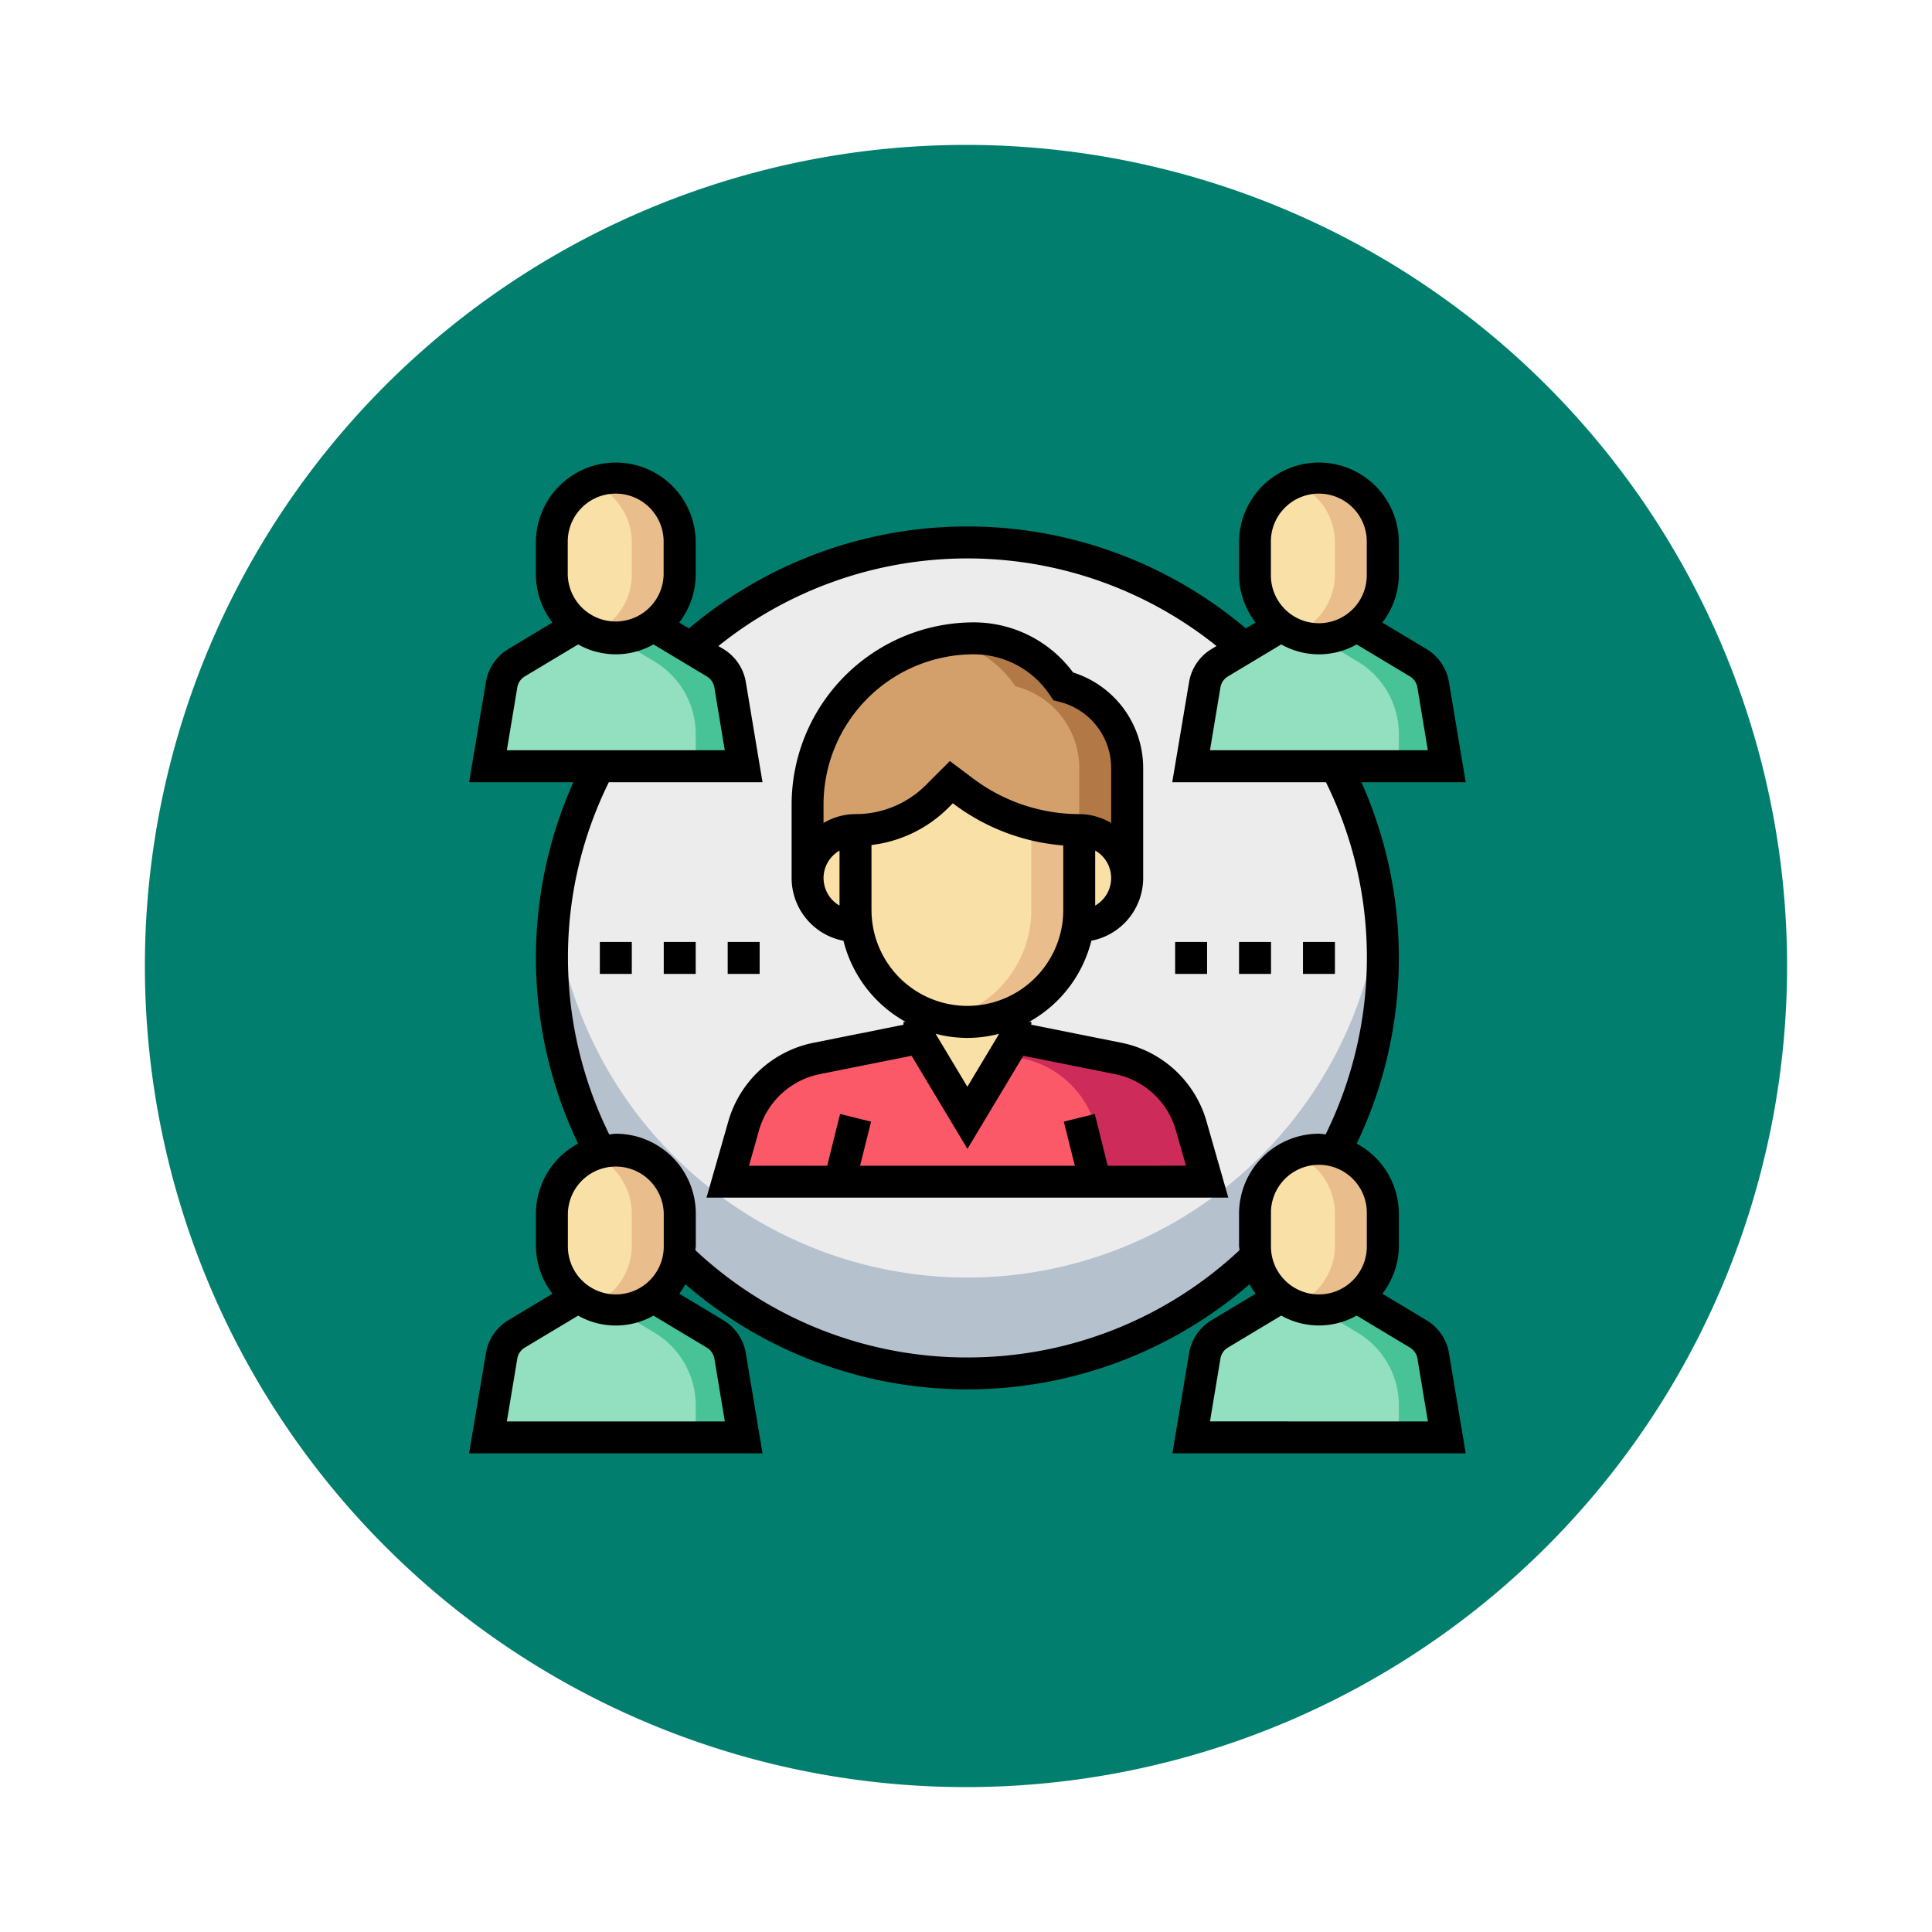 <svg xmlns="http://www.w3.org/2000/svg" xmlns:xlink="http://www.w3.org/1999/xlink" width="120" height="120" viewBox="0 0 120 120">
  <defs>
    <filter id="Trazado_900494" x="0" y="0" width="120" height="120" filterUnits="userSpaceOnUse">
      <feOffset input="SourceAlpha"/>
      <feGaussianBlur stdDeviation="3" result="blur"/>
      <feFlood flood-color="#fff" flood-opacity="0.659"/>
      <feComposite operator="in" in2="blur"/>
      <feComposite in="SourceGraphic"/>
    </filter>
  </defs>
  <g id="Grupo_1112903" data-name="Grupo 1112903" transform="translate(-1263.051 -929)">
    <g transform="matrix(1, 0, 0, 1, 1263.05, 929)" filter="url(#Trazado_900494)">
      <path id="Trazado_900494-2" data-name="Trazado 900494" d="M51,0A51,51,0,1,1,0,51,51,51,0,0,1,51,0Z" transform="translate(9 9)" fill="#017e6d"/>
    </g>
    <g id="Grupo_1112592" data-name="Grupo 1112592" transform="translate(1292.188 956.286)">
      <circle id="Elipse_12186" data-name="Elipse 12186" cx="25.807" cy="25.807" r="25.807" transform="translate(5.142 6.407)" fill="#ececec"/>
      <path id="Trazado_900686" data-name="Trazado 900686" d="M67.255,248.273a25.806,25.806,0,0,1-25.63-22.829,25.807,25.807,0,1,0,51.26,0A25.806,25.806,0,0,1,67.255,248.273Z" transform="translate(-36.306 -196.208)" fill="#b6c1ce"/>
      <path id="Trazado_900687" data-name="Trazado 900687" d="M397.418,19.37h0a3.97,3.97,0,0,1-3.97-3.97V13.414a3.97,3.97,0,0,1,3.97-3.97h0a3.97,3.97,0,0,1,3.97,3.97V15.4A3.97,3.97,0,0,1,397.418,19.37Z" transform="translate(-344.633 -7.007)" fill="#f9e0a6"/>
      <path id="Trazado_900688" data-name="Trazado 900688" d="M414.937,9.444a3.954,3.954,0,0,0-1.489.295,3.966,3.966,0,0,1,2.481,3.675V15.4a3.966,3.966,0,0,1-2.481,3.675,3.96,3.96,0,0,0,5.459-3.675V13.414A3.97,3.97,0,0,0,414.937,9.444Z" transform="translate(-362.151 -7.007)" fill="#eabd8c"/>
      <path id="Trazado_900689" data-name="Trazado 900689" d="M366.411,89.444,363.8,90.751a2.979,2.979,0,0,0-1.606,2.174l-.742,4.46h15.881l-.743-4.46a2.976,2.976,0,0,0-1.606-2.174l-2.613-1.307Z" transform="translate(-316.603 -77.082)" fill="#92e0c0"/>
      <path id="Trazado_900690" data-name="Trazado 900690" d="M431.04,90.751l-2.614-1.307h-2.978l2.409,1.445a5.262,5.262,0,0,1,2.554,4.511v1.984h2.978l-.743-4.46A2.978,2.978,0,0,0,431.04,90.751Z" transform="translate(-372.662 -77.082)" fill="#48c397"/>
      <path id="Trazado_900691" data-name="Trazado 900691" d="M45.418,19.37h0a3.97,3.97,0,0,1-3.97-3.97V13.414a3.97,3.97,0,0,1,3.97-3.97h0a3.97,3.97,0,0,1,3.97,3.97V15.4A3.97,3.97,0,0,1,45.418,19.37Z" transform="translate(-36.306 -7.007)" fill="#f9e0a6"/>
      <path id="Trazado_900692" data-name="Trazado 900692" d="M62.937,9.444a3.954,3.954,0,0,0-1.489.295,3.966,3.966,0,0,1,2.481,3.675V15.4a3.966,3.966,0,0,1-2.481,3.675A3.96,3.96,0,0,0,66.907,15.4V13.414A3.97,3.97,0,0,0,62.937,9.444Z" transform="translate(-53.824 -7.007)" fill="#eabd8c"/>
      <path id="Trazado_900693" data-name="Trazado 900693" d="M14.411,89.444,11.8,90.751a2.979,2.979,0,0,0-1.606,2.174l-.742,4.46H25.329l-.743-4.46a2.976,2.976,0,0,0-1.606-2.174l-2.613-1.307Z" transform="translate(-8.276 -77.082)" fill="#92e0c0"/>
      <path id="Trazado_900694" data-name="Trazado 900694" d="M79.04,90.751l-2.614-1.307H73.448l2.409,1.445A5.262,5.262,0,0,1,78.411,95.4v1.984h2.978l-.743-4.46A2.978,2.978,0,0,0,79.04,90.751Z" transform="translate(-64.335 -77.082)" fill="#48c397"/>
      <path id="Trazado_900695" data-name="Trazado 900695" d="M45.418,355.37h0a3.97,3.97,0,0,1-3.97-3.97v-1.985a3.97,3.97,0,0,1,3.97-3.97h0a3.97,3.97,0,0,1,3.97,3.97V351.4A3.97,3.97,0,0,1,45.418,355.37Z" transform="translate(-36.306 -301.32)" fill="#f9e0a6"/>
      <path id="Trazado_900696" data-name="Trazado 900696" d="M62.937,345.444a3.955,3.955,0,0,0-1.489.295,3.966,3.966,0,0,1,2.481,3.675V351.4a3.966,3.966,0,0,1-2.481,3.675,3.96,3.96,0,0,0,5.459-3.675v-1.985A3.97,3.97,0,0,0,62.937,345.444Z" transform="translate(-53.824 -301.32)" fill="#eabd8c"/>
      <path id="Trazado_900697" data-name="Trazado 900697" d="M14.411,425.444,11.8,426.751a2.979,2.979,0,0,0-1.606,2.174l-.742,4.46H25.329l-.743-4.46a2.976,2.976,0,0,0-1.606-2.174l-2.613-1.307Z" transform="translate(-8.276 -371.394)" fill="#92e0c0"/>
      <path id="Trazado_900698" data-name="Trazado 900698" d="M79.04,426.751l-2.614-1.307H73.448l2.409,1.445a5.262,5.262,0,0,1,2.554,4.511v1.984h2.978l-.743-4.46A2.978,2.978,0,0,0,79.04,426.751Z" transform="translate(-64.335 -371.394)" fill="#48c397"/>
      <path id="Trazado_900699" data-name="Trazado 900699" d="M397.418,355.37h0a3.97,3.97,0,0,1-3.97-3.97v-1.985a3.97,3.97,0,0,1,3.97-3.97h0a3.97,3.97,0,0,1,3.97,3.97V351.4A3.97,3.97,0,0,1,397.418,355.37Z" transform="translate(-344.633 -301.32)" fill="#f9e0a6"/>
      <path id="Trazado_900700" data-name="Trazado 900700" d="M414.937,345.444a3.955,3.955,0,0,0-1.489.295,3.966,3.966,0,0,1,2.481,3.675V351.4a3.966,3.966,0,0,1-2.481,3.675,3.96,3.96,0,0,0,5.459-3.675v-1.985A3.97,3.97,0,0,0,414.937,345.444Z" transform="translate(-362.151 -301.32)" fill="#eabd8c"/>
      <path id="Trazado_900701" data-name="Trazado 900701" d="M366.411,425.444l-2.614,1.307a2.979,2.979,0,0,0-1.606,2.174l-.742,4.46h15.881l-.743-4.46a2.976,2.976,0,0,0-1.606-2.174l-2.613-1.307Z" transform="translate(-316.603 -371.394)" fill="#92e0c0"/>
      <path id="Trazado_900702" data-name="Trazado 900702" d="M431.04,426.751l-2.614-1.307h-2.978l2.409,1.445a5.262,5.262,0,0,1,2.554,4.511v1.984h2.978l-.743-4.46A2.978,2.978,0,0,0,431.04,426.751Z" transform="translate(-372.662 -371.394)" fill="#48c397"/>
      <path id="Trazado_900703" data-name="Trazado 900703" d="M169.448,104.332V99.761a10.317,10.317,0,0,1,10.317-10.317h0a6.688,6.688,0,0,1,5.564,2.978h0a5.242,5.242,0,0,1,3.97,5.085v6.826Z" transform="translate(-148.424 -77.082)" fill="#d3a06c"/>
      <path id="Trazado_900704" data-name="Trazado 900704" d="M246.49,92.422a6.688,6.688,0,0,0-5.564-2.978,10.325,10.325,0,0,0-1.654.145,6.675,6.675,0,0,1,4.24,2.833,5.242,5.242,0,0,1,3.97,5.085v6.826h2.978V97.507A5.242,5.242,0,0,0,246.49,92.422Z" transform="translate(-209.585 -77.082)" fill="#b27946"/>
      <g id="Grupo_1112590" data-name="Grupo 1112590" transform="translate(21.024 24.273)">
        <path id="Trazado_900705" data-name="Trazado 900705" d="M298.441,191.4h0a2.978,2.978,0,0,0,2.978-2.978h0a2.978,2.978,0,0,0-2.978-2.978h-.993V191.4Z" transform="translate(-281.567 -185.444)" fill="#f9e0a6"/>
        <path id="Trazado_900706" data-name="Trazado 900706" d="M172.426,191.4h0a2.977,2.977,0,0,1-2.978-2.978h0a2.977,2.977,0,0,1,2.978-2.978h.993V191.4Z" transform="translate(-169.448 -185.444)" fill="#f9e0a6"/>
      </g>
      <path id="Trazado_900707" data-name="Trazado 900707" d="M158.237,294.921a5.954,5.954,0,0,0-4.558-4.2l-6.365-1.273h-5.955l-6.365,1.273a5.955,5.955,0,0,0-4.558,4.2l-.988,3.456h29.777Z" transform="translate(-113.387 -252.268)" fill="#fb5968"/>
      <path id="Trazado_900708" data-name="Trazado 900708" d="M242.327,280.906a5.954,5.954,0,0,0-4.558-4.2l-6.365-1.273v-1.985h-5.955v1.985l6.365,1.273a5.955,5.955,0,0,1,4.558,4.2l.988,3.456h5.955Z" transform="translate(-197.477 -238.253)" fill="#cd2c5a"/>
      <g id="Grupo_1112591" data-name="Grupo 1112591" transform="translate(24.001 21.295)">
        <path id="Trazado_900709" data-name="Trazado 900709" d="M225.448,268.422l2.978,4.963,2.978-4.963v-2.978h-5.955Z" transform="translate(-221.478 -252.541)" fill="#f9e0a6"/>
        <path id="Trazado_900710" data-name="Trazado 900710" d="M193.448,164.422v4.963a6.948,6.948,0,0,0,6.948,6.948h0a6.948,6.948,0,0,0,6.948-6.948v-4.963h0a11.91,11.91,0,0,1-7.146-2.382l-.794-.6-.872.872a7.188,7.188,0,0,1-5.083,2.105Z" transform="translate(-193.448 -161.444)" fill="#f9e0a6"/>
      </g>
      <path id="Trazado_900711" data-name="Trazado 900711" d="M242.907,182.356V187.7a6.948,6.948,0,0,1-5.459,6.784,6.938,6.938,0,0,0,8.437-6.784v-4.963A11.887,11.887,0,0,1,242.907,182.356Z" transform="translate(-207.988 -158.466)" fill="#eabd8c"/>
      <path id="Trazado_900712" data-name="Trazado 900712" d="M144.582,107.55l-5.567-1.114v-.179h-.135a7.963,7.963,0,0,0,3.863-5.038,3.973,3.973,0,0,0,3.22-3.895V90.5a6.224,6.224,0,0,0-4.353-5.943,7.662,7.662,0,0,0-6.173-3.112,11.322,11.322,0,0,0-11.31,11.31v4.571a3.973,3.973,0,0,0,3.22,3.895,7.958,7.958,0,0,0,3.863,5.038h-.135v.179l-5.567,1.114a6.92,6.92,0,0,0-5.317,4.9l-1.35,4.722h32.409l-1.349-4.722A6.921,6.921,0,0,0,144.582,107.55Zm-1.6-8.516V95.617a1.967,1.967,0,0,1,0,3.417Zm-7.548-15.605a5.68,5.68,0,0,1,4.738,2.536l.212.319.373.093a4.242,4.242,0,0,1,3.218,4.122v3.407a3.929,3.929,0,0,0-1.985-.552,10.987,10.987,0,0,1-6.552-2.184l-1.482-1.112-1.481,1.481a6.156,6.156,0,0,1-4.381,1.814,3.929,3.929,0,0,0-1.985.552V92.753A9.336,9.336,0,0,1,135.437,83.429Zm-9.325,13.9a1.979,1.979,0,0,1,.993-1.709v3.417A1.976,1.976,0,0,1,126.111,97.325Zm2.978,1.985V95.273a8.11,8.11,0,0,0,4.792-2.33l.264-.264.1.078A13,13,0,0,0,141,95.3V99.31a5.955,5.955,0,1,1-11.911,0Zm7.931,7.681-1.975,3.293-1.975-3.292a7.674,7.674,0,0,0,3.95,0Zm6.74,8.2-.8-3.218-1.925.48.685,2.737h-13.34l.684-2.737-1.925-.48-.8,3.218h-4.858L122.1,113a4.943,4.943,0,0,1,3.8-3.5l5.679-1.135,3.469,5.781,3.469-5.781,5.679,1.135a4.944,4.944,0,0,1,3.8,3.5l.626,2.192Z" transform="translate(-104.095 -70.074)"/>
      <rect id="Rectángulo_405156" data-name="Rectángulo 405156" width="1.985" height="1.985" transform="translate(51.793 31.221)"/>
      <rect id="Rectángulo_405157" data-name="Rectángulo 405157" width="1.985" height="1.985" transform="translate(47.823 31.221)"/>
      <rect id="Rectángulo_405158" data-name="Rectángulo 405158" width="1.985" height="1.985" transform="translate(43.853 31.221)"/>
      <rect id="Rectángulo_405159" data-name="Rectángulo 405159" width="1.985" height="1.985" transform="translate(16.061 31.221)"/>
      <rect id="Rectángulo_405160" data-name="Rectángulo 405160" width="1.985" height="1.985" transform="translate(12.09 31.221)"/>
      <rect id="Rectángulo_405161" data-name="Rectángulo 405161" width="1.985" height="1.985" transform="translate(8.12 31.221)"/>
      <path id="Trazado_900713" data-name="Trazado 900713" d="M59.459,54.712l-2.737-1.643a4.914,4.914,0,0,0,1.027-2.99V48.095a4.95,4.95,0,0,0-2.62-4.348A26.734,26.734,0,0,0,55.422,21.3H61.9L60.862,15.09a2.969,2.969,0,0,0-1.4-2.066L56.72,11.382a4.908,4.908,0,0,0,1.028-2.99V6.407a4.963,4.963,0,0,0-9.926,0V8.392a4.908,4.908,0,0,0,1.028,2.99l-.607.364a26.782,26.782,0,0,0-34.588,0l-.607-.364a4.919,4.919,0,0,0,1.027-2.991V6.407a4.963,4.963,0,1,0-9.926,0V8.392a4.908,4.908,0,0,0,1.028,2.99L2.441,13.024a2.969,2.969,0,0,0-1.4,2.065L0,21.3H6.475A26.739,26.739,0,0,0,6.77,43.746a4.95,4.95,0,0,0-2.62,4.348V50.08a4.908,4.908,0,0,0,1.028,2.99L2.441,54.712a2.969,2.969,0,0,0-1.4,2.065L0,62.983H18.224l-1.035-6.206a2.969,2.969,0,0,0-1.4-2.066l-2.737-1.643a4.943,4.943,0,0,0,.381-.59,26.761,26.761,0,0,0,35.041,0,5.024,5.024,0,0,0,.381.59l-2.737,1.643a2.969,2.969,0,0,0-1.4,2.065l-1.035,6.206H61.9l-1.035-6.206A2.965,2.965,0,0,0,59.459,54.712Zm-3.7-4.632a2.978,2.978,0,1,1-5.955,0V48.095a2.978,2.978,0,1,1,5.955,0ZM58.9,15.414l.649,3.9H46.017l.649-3.9a.988.988,0,0,1,.468-.687l3.31-1.986a4.767,4.767,0,0,0,4.682,0l3.31,1.986A.99.99,0,0,1,58.9,15.414Zm-9.1-9.008a2.978,2.978,0,1,1,5.955,0V8.392a2.978,2.978,0,1,1-5.955,0Zm-43.673,0a2.978,2.978,0,1,1,5.955,0V8.392a2.978,2.978,0,0,1-5.955,0V6.407ZM2.994,15.413a.988.988,0,0,1,.468-.687l3.31-1.986a4.767,4.767,0,0,0,4.682,0l3.31,1.986a.988.988,0,0,1,.468.688l.648,3.9H2.344ZM6.135,48.095a2.978,2.978,0,0,1,5.955,0V50.08a2.978,2.978,0,1,1-5.955,0V48.095Zm9.1,9.008.649,3.9H2.344l.649-3.9a.988.988,0,0,1,.468-.687l3.31-1.986a4.767,4.767,0,0,0,4.682,0l3.31,1.986A.99.99,0,0,1,15.232,57.1Zm15.717-.074a24.676,24.676,0,0,1-16.9-6.665c.006-.1.029-.186.029-.283V48.095a4.968,4.968,0,0,0-4.963-4.963c-.142,0-.275.03-.414.042a24.871,24.871,0,0,1-2.564-10.96A24.514,24.514,0,0,1,8.679,21.3h9.546L17.19,15.09a2.969,2.969,0,0,0-1.4-2.066l-.306-.184a24.711,24.711,0,0,1,30.939,0l-.306.184a2.969,2.969,0,0,0-1.4,2.065L43.673,21.3h9.546a24.513,24.513,0,0,1,2.544,10.918A24.871,24.871,0,0,1,53.2,43.173c-.139-.012-.272-.042-.414-.042a4.968,4.968,0,0,0-4.963,4.963V50.08c0,.1.023.188.029.283A24.676,24.676,0,0,1,30.949,57.028ZM46.017,61l.649-3.9a.988.988,0,0,1,.468-.687l3.31-1.986a4.767,4.767,0,0,0,4.682,0l3.31,1.986a.988.988,0,0,1,.468.688l.648,3.9Z"/>
    </g>
  </g>
</svg>
